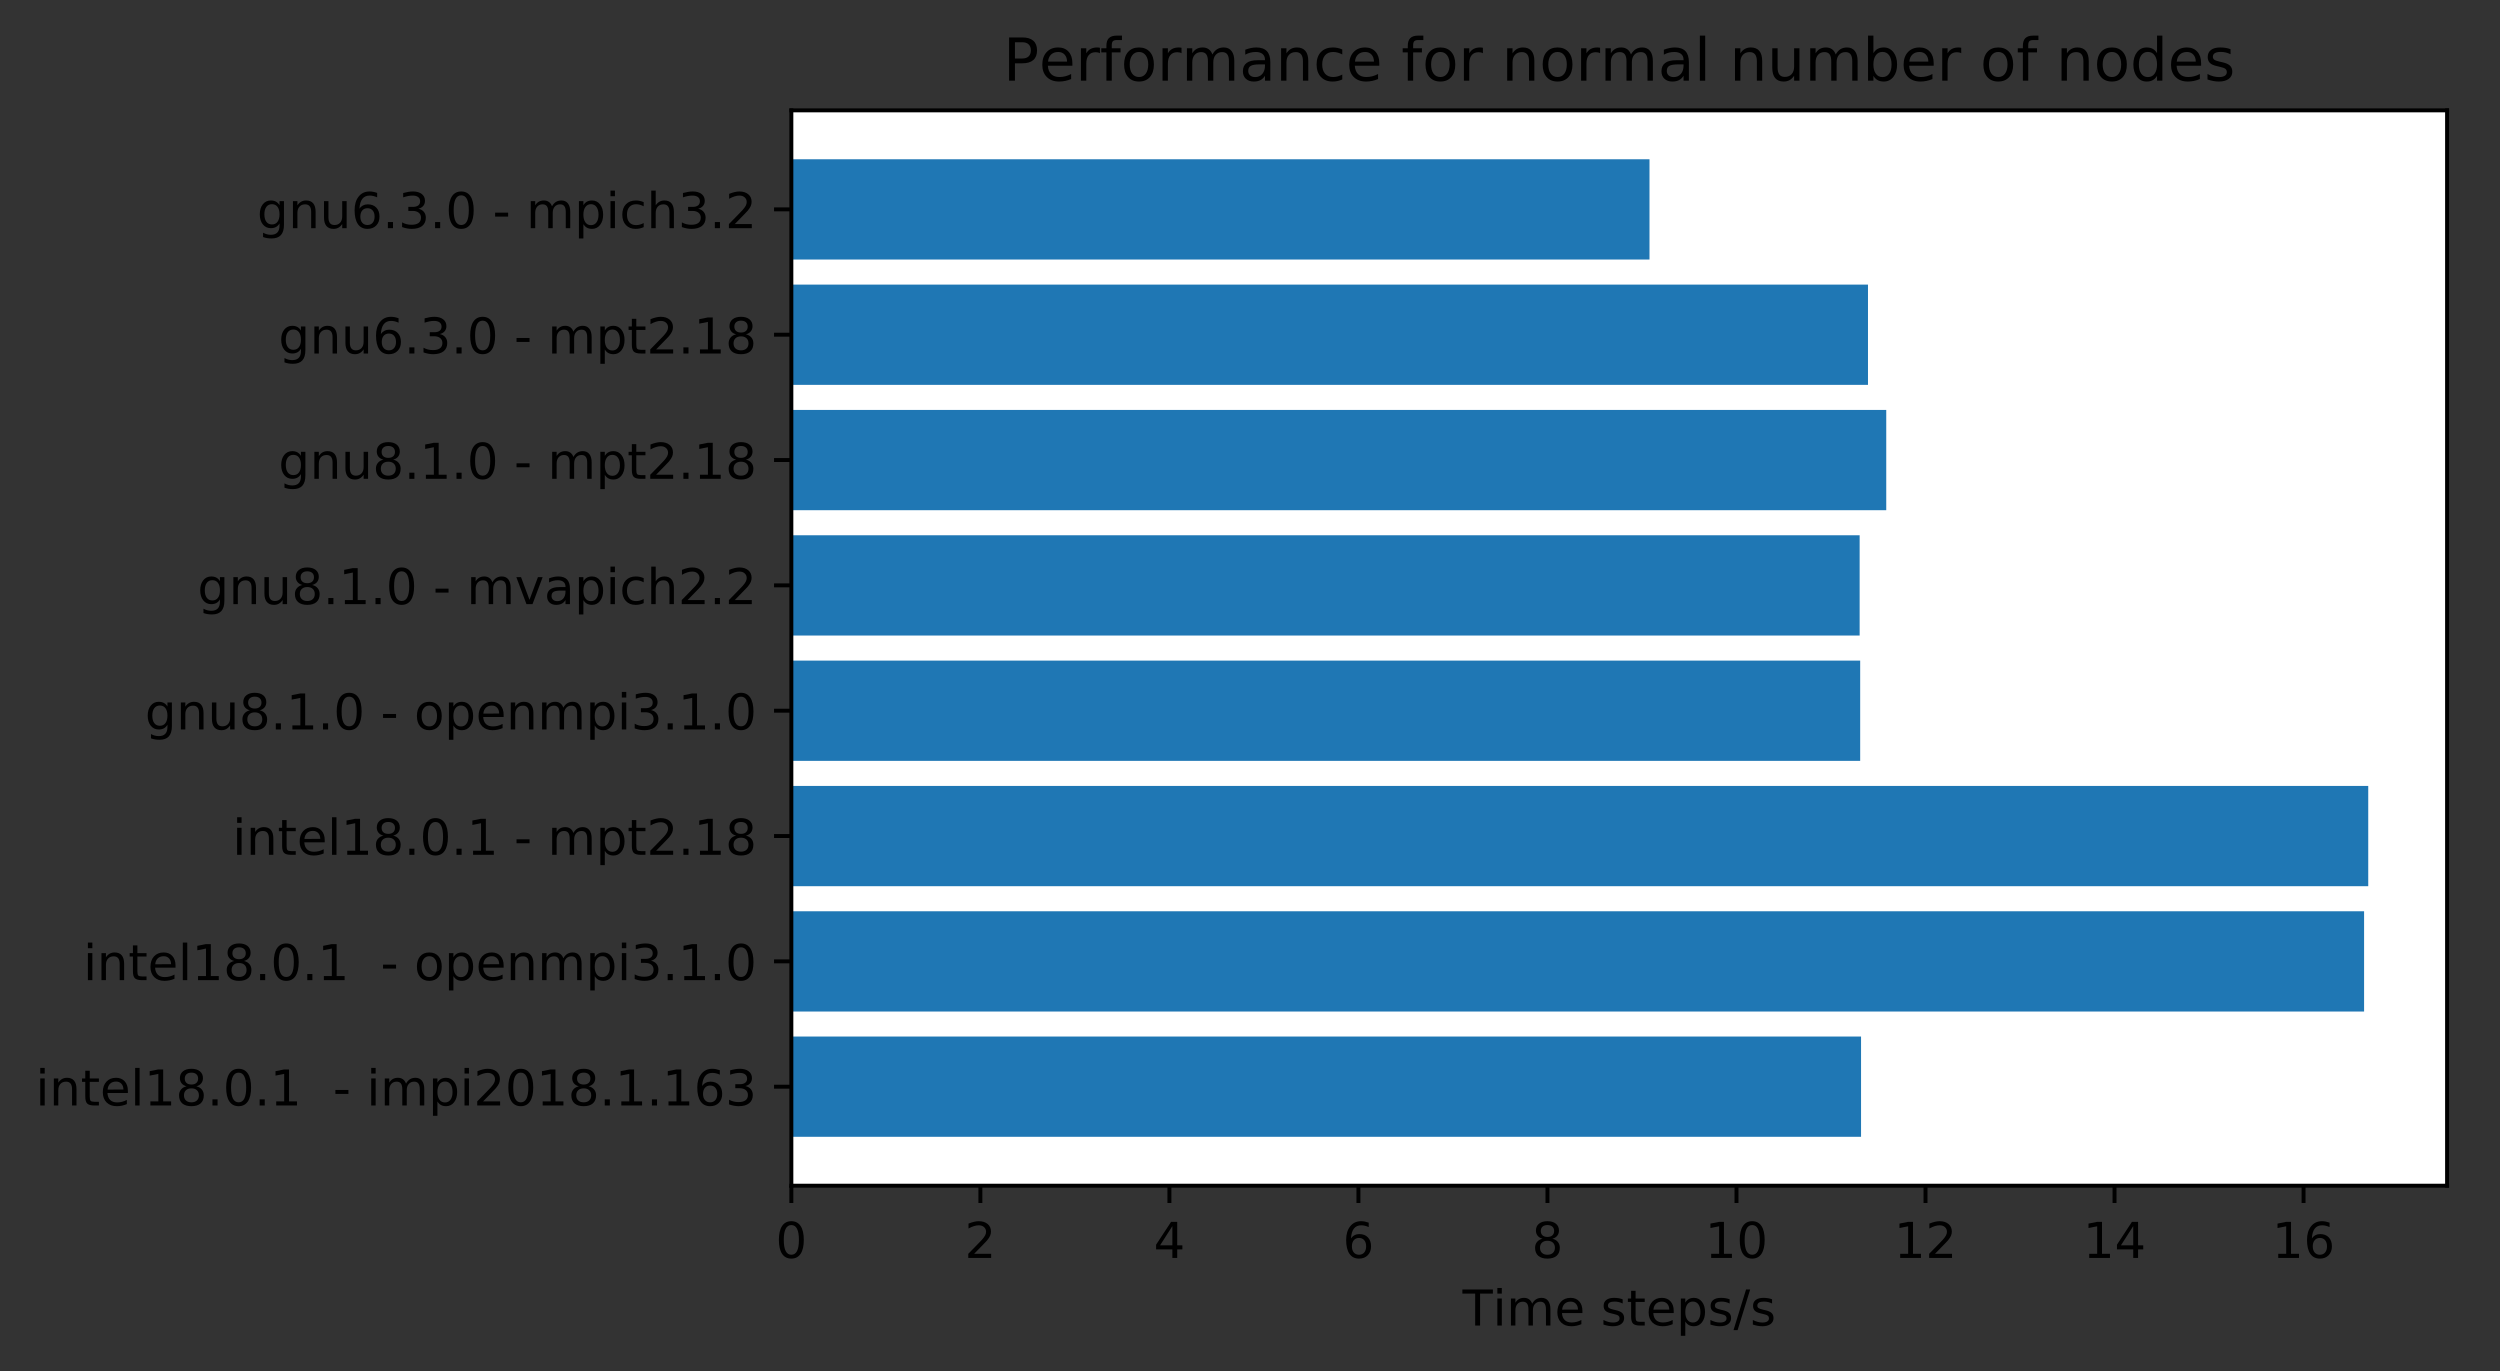 <?xml version="1.0" encoding="utf-8" standalone="no"?>
<!DOCTYPE svg PUBLIC "-//W3C//DTD SVG 1.1//EN"
  "http://www.w3.org/Graphics/SVG/1.1/DTD/svg11.dtd">
<!-- Created with matplotlib (http://matplotlib.org/) -->
<svg height="277.314pt" version="1.1" viewBox="0 0 505.517 277.314" width="505.517pt" xmlns="http://www.w3.org/2000/svg" xmlns:xlink="http://www.w3.org/1999/xlink">
 <rect x="0" y="0" width="505.517" height="277.314" fill="#333333" stroke="none"/>
 <defs>
  <style type="text/css">
*{stroke-linecap:butt;stroke-linejoin:round;}
  </style>
 </defs>
 <g id="figure_1">
  <g id="patch_1">
   <path d="M 0 277.314 
L 505.517 277.314 
L 505.517 0 
L 0 0 
z
" style="fill:none;"/>
  </g>
  <g id="axes_1">
   <g id="patch_2">
    <path d="M 160.017 239.758 
L 494.817 239.758 
L 494.817 22.318 
L 160.017 22.318 
z
" style="fill:#ffffff;"/>
   </g>
   <g id="patch_3">
    <path clip-path="url(#p630c0612f1)" d="M 160.017 32.202 
L 333.539 32.202 
L 333.539 52.476 
L 160.017 52.476 
z
" style="fill:#1f77b4;"/>
   </g>
   <g id="patch_4">
    <path clip-path="url(#p630c0612f1)" d="M 160.017 57.544 
L 377.72 57.544 
L 377.72 77.819 
L 160.017 77.819 
z
" style="fill:#1f77b4;"/>
   </g>
   <g id="patch_5">
    <path clip-path="url(#p630c0612f1)" d="M 160.017 82.887 
L 381.412 82.887 
L 381.412 103.161 
L 160.017 103.161 
z
" style="fill:#1f77b4;"/>
   </g>
   <g id="patch_6">
    <path clip-path="url(#p630c0612f1)" d="M 160.017 108.23 
L 376.033 108.23 
L 376.033 128.504 
L 160.017 128.504 
z
" style="fill:#1f77b4;"/>
   </g>
   <g id="patch_7">
    <path clip-path="url(#p630c0612f1)" d="M 160.017 133.572 
L 376.141 133.572 
L 376.141 153.847 
L 160.017 153.847 
z
" style="fill:#1f77b4;"/>
   </g>
   <g id="patch_8">
    <path clip-path="url(#p630c0612f1)" d="M 160.017 158.915 
L 478.874 158.915 
L 478.874 179.189 
L 160.017 179.189 
z
" style="fill:#1f77b4;"/>
   </g>
   <g id="patch_9">
    <path clip-path="url(#p630c0612f1)" d="M 160.017 184.258 
L 478.035 184.258 
L 478.035 204.532 
L 160.017 204.532 
z
" style="fill:#1f77b4;"/>
   </g>
   <g id="patch_10">
    <path clip-path="url(#p630c0612f1)" d="M 160.017 209.6 
L 376.316 209.6 
L 376.316 229.874 
L 160.017 229.874 
z
" style="fill:#1f77b4;"/>
   </g>
   <g id="matplotlib.axis_1">
    <g id="xtick_1">
     <g id="line2d_1">
      <defs>
       <path d="M 0 0 
L 0 3.5 
" id="m207fa8c8e4" style="stroke:#000000;stroke-width:0.8;"/>
      </defs>
      <g>
       <use style="stroke:#000000;stroke-width:0.8;" x="160.017" xlink:href="#m207fa8c8e4" y="239.758"/>
      </g>
     </g>
     <g id="text_1">
      <!-- 0 -->
      <defs>
       <path d="M 31.781 66.406 
Q 24.172 66.406 20.328 58.906 
Q 16.5 51.422 16.5 36.375 
Q 16.5 21.391 20.328 13.891 
Q 24.172 6.391 31.781 6.391 
Q 39.453 6.391 43.281 13.891 
Q 47.125 21.391 47.125 36.375 
Q 47.125 51.422 43.281 58.906 
Q 39.453 66.406 31.781 66.406 
z
M 31.781 74.219 
Q 44.047 74.219 50.516 64.516 
Q 56.984 54.828 56.984 36.375 
Q 56.984 17.969 50.516 8.266 
Q 44.047 -1.422 31.781 -1.422 
Q 19.531 -1.422 13.062 8.266 
Q 6.594 17.969 6.594 36.375 
Q 6.594 54.828 13.062 64.516 
Q 19.531 74.219 31.781 74.219 
z
" id="DejaVuSans-30"/>
      </defs>
      <g transform="translate(156.836 254.357)scale(0.1 -0.1)">
       <use xlink:href="#DejaVuSans-30"/>
      </g>
     </g>
    </g>
    <g id="xtick_2">
     <g id="line2d_2">
      <g>
       <use style="stroke:#000000;stroke-width:0.8;" x="198.24" xlink:href="#m207fa8c8e4" y="239.758"/>
      </g>
     </g>
     <g id="text_2">
      <!-- 2 -->
      <defs>
       <path d="M 19.188 8.297 
L 53.609 8.297 
L 53.609 0 
L 7.328 0 
L 7.328 8.297 
Q 12.938 14.109 22.625 23.891 
Q 32.328 33.688 34.812 36.531 
Q 39.547 41.844 41.422 45.531 
Q 43.312 49.219 43.312 52.781 
Q 43.312 58.594 39.234 62.25 
Q 35.156 65.922 28.609 65.922 
Q 23.969 65.922 18.812 64.312 
Q 13.672 62.703 7.812 59.422 
L 7.812 69.391 
Q 13.766 71.781 18.938 73 
Q 24.125 74.219 28.422 74.219 
Q 39.75 74.219 46.484 68.547 
Q 53.219 62.891 53.219 53.422 
Q 53.219 48.922 51.531 44.891 
Q 49.859 40.875 45.406 35.406 
Q 44.188 33.984 37.641 27.219 
Q 31.109 20.453 19.188 8.297 
z
" id="DejaVuSans-32"/>
      </defs>
      <g transform="translate(195.058 254.357)scale(0.1 -0.1)">
       <use xlink:href="#DejaVuSans-32"/>
      </g>
     </g>
    </g>
    <g id="xtick_3">
     <g id="line2d_3">
      <g>
       <use style="stroke:#000000;stroke-width:0.8;" x="236.462" xlink:href="#m207fa8c8e4" y="239.758"/>
      </g>
     </g>
     <g id="text_3">
      <!-- 4 -->
      <defs>
       <path d="M 37.797 64.312 
L 12.891 25.391 
L 37.797 25.391 
z
M 35.203 72.906 
L 47.609 72.906 
L 47.609 25.391 
L 58.016 25.391 
L 58.016 17.188 
L 47.609 17.188 
L 47.609 0 
L 37.797 0 
L 37.797 17.188 
L 4.891 17.188 
L 4.891 26.703 
z
" id="DejaVuSans-34"/>
      </defs>
      <g transform="translate(233.281 254.357)scale(0.1 -0.1)">
       <use xlink:href="#DejaVuSans-34"/>
      </g>
     </g>
    </g>
    <g id="xtick_4">
     <g id="line2d_4">
      <g>
       <use style="stroke:#000000;stroke-width:0.8;" x="274.684" xlink:href="#m207fa8c8e4" y="239.758"/>
      </g>
     </g>
     <g id="text_4">
      <!-- 6 -->
      <defs>
       <path d="M 33.016 40.375 
Q 26.375 40.375 22.484 35.828 
Q 18.609 31.297 18.609 23.391 
Q 18.609 15.531 22.484 10.953 
Q 26.375 6.391 33.016 6.391 
Q 39.656 6.391 43.531 10.953 
Q 47.406 15.531 47.406 23.391 
Q 47.406 31.297 43.531 35.828 
Q 39.656 40.375 33.016 40.375 
z
M 52.594 71.297 
L 52.594 62.312 
Q 48.875 64.062 45.094 64.984 
Q 41.312 65.922 37.594 65.922 
Q 27.828 65.922 22.672 59.328 
Q 17.531 52.734 16.797 39.406 
Q 19.672 43.656 24.016 45.922 
Q 28.375 48.188 33.594 48.188 
Q 44.578 48.188 50.953 41.516 
Q 57.328 34.859 57.328 23.391 
Q 57.328 12.156 50.688 5.359 
Q 44.047 -1.422 33.016 -1.422 
Q 20.359 -1.422 13.672 8.266 
Q 6.984 17.969 6.984 36.375 
Q 6.984 53.656 15.188 63.938 
Q 23.391 74.219 37.203 74.219 
Q 40.922 74.219 44.703 73.484 
Q 48.484 72.75 52.594 71.297 
z
" id="DejaVuSans-36"/>
      </defs>
      <g transform="translate(271.503 254.357)scale(0.1 -0.1)">
       <use xlink:href="#DejaVuSans-36"/>
      </g>
     </g>
    </g>
    <g id="xtick_5">
     <g id="line2d_5">
      <g>
       <use style="stroke:#000000;stroke-width:0.8;" x="312.906" xlink:href="#m207fa8c8e4" y="239.758"/>
      </g>
     </g>
     <g id="text_5">
      <!-- 8 -->
      <defs>
       <path d="M 31.781 34.625 
Q 24.75 34.625 20.719 30.859 
Q 16.703 27.094 16.703 20.516 
Q 16.703 13.922 20.719 10.156 
Q 24.75 6.391 31.781 6.391 
Q 38.812 6.391 42.859 10.172 
Q 46.922 13.969 46.922 20.516 
Q 46.922 27.094 42.891 30.859 
Q 38.875 34.625 31.781 34.625 
z
M 21.922 38.812 
Q 15.578 40.375 12.031 44.719 
Q 8.5 49.078 8.5 55.328 
Q 8.5 64.062 14.719 69.141 
Q 20.953 74.219 31.781 74.219 
Q 42.672 74.219 48.875 69.141 
Q 55.078 64.062 55.078 55.328 
Q 55.078 49.078 51.531 44.719 
Q 48 40.375 41.703 38.812 
Q 48.828 37.156 52.797 32.312 
Q 56.781 27.484 56.781 20.516 
Q 56.781 9.906 50.312 4.234 
Q 43.844 -1.422 31.781 -1.422 
Q 19.734 -1.422 13.25 4.234 
Q 6.781 9.906 6.781 20.516 
Q 6.781 27.484 10.781 32.312 
Q 14.797 37.156 21.922 38.812 
z
M 18.312 54.391 
Q 18.312 48.734 21.844 45.562 
Q 25.391 42.391 31.781 42.391 
Q 38.141 42.391 41.719 45.562 
Q 45.312 48.734 45.312 54.391 
Q 45.312 60.062 41.719 63.234 
Q 38.141 66.406 31.781 66.406 
Q 25.391 66.406 21.844 63.234 
Q 18.312 60.062 18.312 54.391 
z
" id="DejaVuSans-38"/>
      </defs>
      <g transform="translate(309.725 254.357)scale(0.1 -0.1)">
       <use xlink:href="#DejaVuSans-38"/>
      </g>
     </g>
    </g>
    <g id="xtick_6">
     <g id="line2d_6">
      <g>
       <use style="stroke:#000000;stroke-width:0.8;" x="351.129" xlink:href="#m207fa8c8e4" y="239.758"/>
      </g>
     </g>
     <g id="text_6">
      <!-- 10 -->
      <defs>
       <path d="M 12.406 8.297 
L 28.516 8.297 
L 28.516 63.922 
L 10.984 60.406 
L 10.984 69.391 
L 28.422 72.906 
L 38.281 72.906 
L 38.281 8.297 
L 54.391 8.297 
L 54.391 0 
L 12.406 0 
z
" id="DejaVuSans-31"/>
      </defs>
      <g transform="translate(344.766 254.357)scale(0.1 -0.1)">
       <use xlink:href="#DejaVuSans-31"/>
       <use x="63.623" xlink:href="#DejaVuSans-30"/>
      </g>
     </g>
    </g>
    <g id="xtick_7">
     <g id="line2d_7">
      <g>
       <use style="stroke:#000000;stroke-width:0.8;" x="389.351" xlink:href="#m207fa8c8e4" y="239.758"/>
      </g>
     </g>
     <g id="text_7">
      <!-- 12 -->
      <g transform="translate(382.989 254.357)scale(0.1 -0.1)">
       <use xlink:href="#DejaVuSans-31"/>
       <use x="63.623" xlink:href="#DejaVuSans-32"/>
      </g>
     </g>
    </g>
    <g id="xtick_8">
     <g id="line2d_8">
      <g>
       <use style="stroke:#000000;stroke-width:0.8;" x="427.573" xlink:href="#m207fa8c8e4" y="239.758"/>
      </g>
     </g>
     <g id="text_8">
      <!-- 14 -->
      <g transform="translate(421.211 254.357)scale(0.1 -0.1)">
       <use xlink:href="#DejaVuSans-31"/>
       <use x="63.623" xlink:href="#DejaVuSans-34"/>
      </g>
     </g>
    </g>
    <g id="xtick_9">
     <g id="line2d_9">
      <g>
       <use style="stroke:#000000;stroke-width:0.8;" x="465.796" xlink:href="#m207fa8c8e4" y="239.758"/>
      </g>
     </g>
     <g id="text_9">
      <!-- 16 -->
      <g transform="translate(459.433 254.357)scale(0.1 -0.1)">
       <use xlink:href="#DejaVuSans-31"/>
       <use x="63.623" xlink:href="#DejaVuSans-36"/>
      </g>
     </g>
    </g>
    <g id="text_10">
     <!-- Time steps/s -->
     <defs>
      <path d="M -0.297 72.906 
L 61.375 72.906 
L 61.375 64.594 
L 35.5 64.594 
L 35.5 0 
L 25.594 0 
L 25.594 64.594 
L -0.297 64.594 
z
" id="DejaVuSans-54"/>
      <path d="M 9.422 54.688 
L 18.406 54.688 
L 18.406 0 
L 9.422 0 
z
M 9.422 75.984 
L 18.406 75.984 
L 18.406 64.594 
L 9.422 64.594 
z
" id="DejaVuSans-69"/>
      <path d="M 52 44.188 
Q 55.375 50.25 60.062 53.125 
Q 64.75 56 71.094 56 
Q 79.641 56 84.281 50.016 
Q 88.922 44.047 88.922 33.016 
L 88.922 0 
L 79.891 0 
L 79.891 32.719 
Q 79.891 40.578 77.094 44.375 
Q 74.312 48.188 68.609 48.188 
Q 61.625 48.188 57.562 43.547 
Q 53.516 38.922 53.516 30.906 
L 53.516 0 
L 44.484 0 
L 44.484 32.719 
Q 44.484 40.625 41.703 44.406 
Q 38.922 48.188 33.109 48.188 
Q 26.219 48.188 22.156 43.531 
Q 18.109 38.875 18.109 30.906 
L 18.109 0 
L 9.078 0 
L 9.078 54.688 
L 18.109 54.688 
L 18.109 46.188 
Q 21.188 51.219 25.484 53.609 
Q 29.781 56 35.688 56 
Q 41.656 56 45.828 52.969 
Q 50 49.953 52 44.188 
z
" id="DejaVuSans-6d"/>
      <path d="M 56.203 29.594 
L 56.203 25.203 
L 14.891 25.203 
Q 15.484 15.922 20.484 11.062 
Q 25.484 6.203 34.422 6.203 
Q 39.594 6.203 44.453 7.469 
Q 49.312 8.734 54.109 11.281 
L 54.109 2.781 
Q 49.266 0.734 44.188 -0.344 
Q 39.109 -1.422 33.891 -1.422 
Q 20.797 -1.422 13.156 6.188 
Q 5.516 13.812 5.516 26.812 
Q 5.516 40.234 12.766 48.109 
Q 20.016 56 32.328 56 
Q 43.359 56 49.781 48.891 
Q 56.203 41.797 56.203 29.594 
z
M 47.219 32.234 
Q 47.125 39.594 43.094 43.984 
Q 39.062 48.391 32.422 48.391 
Q 24.906 48.391 20.391 44.141 
Q 15.875 39.891 15.188 32.172 
z
" id="DejaVuSans-65"/>
      <path id="DejaVuSans-20"/>
      <path d="M 44.281 53.078 
L 44.281 44.578 
Q 40.484 46.531 36.375 47.5 
Q 32.281 48.484 27.875 48.484 
Q 21.188 48.484 17.844 46.438 
Q 14.5 44.391 14.5 40.281 
Q 14.5 37.156 16.891 35.375 
Q 19.281 33.594 26.516 31.984 
L 29.594 31.297 
Q 39.156 29.25 43.188 25.516 
Q 47.219 21.781 47.219 15.094 
Q 47.219 7.469 41.188 3.016 
Q 35.156 -1.422 24.609 -1.422 
Q 20.219 -1.422 15.453 -0.562 
Q 10.688 0.297 5.422 2 
L 5.422 11.281 
Q 10.406 8.688 15.234 7.391 
Q 20.062 6.109 24.812 6.109 
Q 31.156 6.109 34.562 8.281 
Q 37.984 10.453 37.984 14.406 
Q 37.984 18.062 35.516 20.016 
Q 33.062 21.969 24.703 23.781 
L 21.578 24.516 
Q 13.234 26.266 9.516 29.906 
Q 5.812 33.547 5.812 39.891 
Q 5.812 47.609 11.281 51.797 
Q 16.75 56 26.812 56 
Q 31.781 56 36.172 55.266 
Q 40.578 54.547 44.281 53.078 
z
" id="DejaVuSans-73"/>
      <path d="M 18.312 70.219 
L 18.312 54.688 
L 36.812 54.688 
L 36.812 47.703 
L 18.312 47.703 
L 18.312 18.016 
Q 18.312 11.328 20.141 9.422 
Q 21.969 7.516 27.594 7.516 
L 36.812 7.516 
L 36.812 0 
L 27.594 0 
Q 17.188 0 13.234 3.875 
Q 9.281 7.766 9.281 18.016 
L 9.281 47.703 
L 2.688 47.703 
L 2.688 54.688 
L 9.281 54.688 
L 9.281 70.219 
z
" id="DejaVuSans-74"/>
      <path d="M 18.109 8.203 
L 18.109 -20.797 
L 9.078 -20.797 
L 9.078 54.688 
L 18.109 54.688 
L 18.109 46.391 
Q 20.953 51.266 25.266 53.625 
Q 29.594 56 35.594 56 
Q 45.562 56 51.781 48.094 
Q 58.016 40.188 58.016 27.297 
Q 58.016 14.406 51.781 6.484 
Q 45.562 -1.422 35.594 -1.422 
Q 29.594 -1.422 25.266 0.953 
Q 20.953 3.328 18.109 8.203 
z
M 48.688 27.297 
Q 48.688 37.203 44.609 42.844 
Q 40.531 48.484 33.406 48.484 
Q 26.266 48.484 22.188 42.844 
Q 18.109 37.203 18.109 27.297 
Q 18.109 17.391 22.188 11.75 
Q 26.266 6.109 33.406 6.109 
Q 40.531 6.109 44.609 11.75 
Q 48.688 17.391 48.688 27.297 
z
" id="DejaVuSans-70"/>
      <path d="M 25.391 72.906 
L 33.688 72.906 
L 8.297 -9.281 
L 0 -9.281 
z
" id="DejaVuSans-2f"/>
     </defs>
     <g transform="translate(295.731 268.035)scale(0.1 -0.1)">
      <use xlink:href="#DejaVuSans-54"/>
      <use x="61.037" xlink:href="#DejaVuSans-69"/>
      <use x="88.82" xlink:href="#DejaVuSans-6d"/>
      <use x="186.232" xlink:href="#DejaVuSans-65"/>
      <use x="247.756" xlink:href="#DejaVuSans-20"/>
      <use x="279.543" xlink:href="#DejaVuSans-73"/>
      <use x="331.643" xlink:href="#DejaVuSans-74"/>
      <use x="370.852" xlink:href="#DejaVuSans-65"/>
      <use x="432.375" xlink:href="#DejaVuSans-70"/>
      <use x="495.852" xlink:href="#DejaVuSans-73"/>
      <use x="547.951" xlink:href="#DejaVuSans-2f"/>
      <use x="581.643" xlink:href="#DejaVuSans-73"/>
     </g>
    </g>
   </g>
   <g id="matplotlib.axis_2">
    <g id="ytick_1">
     <g id="line2d_10">
      <defs>
       <path d="M 0 0 
L -3.5 0 
" id="md1e062d35d" style="stroke:#000000;stroke-width:0.8;"/>
      </defs>
      <g>
       <use style="stroke:#000000;stroke-width:0.8;" x="160.017" xlink:href="#md1e062d35d" y="42.339"/>
      </g>
     </g>
     <g id="text_11">
      <!-- gnu6.3.0 - mpich3.2 -->
      <defs>
       <path d="M 45.406 27.984 
Q 45.406 37.75 41.375 43.109 
Q 37.359 48.484 30.078 48.484 
Q 22.859 48.484 18.828 43.109 
Q 14.797 37.75 14.797 27.984 
Q 14.797 18.266 18.828 12.891 
Q 22.859 7.516 30.078 7.516 
Q 37.359 7.516 41.375 12.891 
Q 45.406 18.266 45.406 27.984 
z
M 54.391 6.781 
Q 54.391 -7.172 48.188 -13.984 
Q 42 -20.797 29.203 -20.797 
Q 24.469 -20.797 20.266 -20.094 
Q 16.062 -19.391 12.109 -17.922 
L 12.109 -9.188 
Q 16.062 -11.328 19.922 -12.344 
Q 23.781 -13.375 27.781 -13.375 
Q 36.625 -13.375 41.016 -8.766 
Q 45.406 -4.156 45.406 5.172 
L 45.406 9.625 
Q 42.625 4.781 38.281 2.391 
Q 33.938 0 27.875 0 
Q 17.828 0 11.672 7.656 
Q 5.516 15.328 5.516 27.984 
Q 5.516 40.672 11.672 48.328 
Q 17.828 56 27.875 56 
Q 33.938 56 38.281 53.609 
Q 42.625 51.219 45.406 46.391 
L 45.406 54.688 
L 54.391 54.688 
z
" id="DejaVuSans-67"/>
       <path d="M 54.891 33.016 
L 54.891 0 
L 45.906 0 
L 45.906 32.719 
Q 45.906 40.484 42.875 44.328 
Q 39.844 48.188 33.797 48.188 
Q 26.516 48.188 22.312 43.547 
Q 18.109 38.922 18.109 30.906 
L 18.109 0 
L 9.078 0 
L 9.078 54.688 
L 18.109 54.688 
L 18.109 46.188 
Q 21.344 51.125 25.703 53.562 
Q 30.078 56 35.797 56 
Q 45.219 56 50.047 50.172 
Q 54.891 44.344 54.891 33.016 
z
" id="DejaVuSans-6e"/>
       <path d="M 8.5 21.578 
L 8.5 54.688 
L 17.484 54.688 
L 17.484 21.922 
Q 17.484 14.156 20.5 10.266 
Q 23.531 6.391 29.594 6.391 
Q 36.859 6.391 41.078 11.031 
Q 45.312 15.672 45.312 23.688 
L 45.312 54.688 
L 54.297 54.688 
L 54.297 0 
L 45.312 0 
L 45.312 8.406 
Q 42.047 3.422 37.719 1 
Q 33.406 -1.422 27.688 -1.422 
Q 18.266 -1.422 13.375 4.438 
Q 8.5 10.297 8.5 21.578 
z
M 31.109 56 
z
" id="DejaVuSans-75"/>
       <path d="M 10.688 12.406 
L 21 12.406 
L 21 0 
L 10.688 0 
z
" id="DejaVuSans-2e"/>
       <path d="M 40.578 39.312 
Q 47.656 37.797 51.625 33 
Q 55.609 28.219 55.609 21.188 
Q 55.609 10.406 48.188 4.484 
Q 40.766 -1.422 27.094 -1.422 
Q 22.516 -1.422 17.656 -0.516 
Q 12.797 0.391 7.625 2.203 
L 7.625 11.719 
Q 11.719 9.328 16.594 8.109 
Q 21.484 6.891 26.812 6.891 
Q 36.078 6.891 40.938 10.547 
Q 45.797 14.203 45.797 21.188 
Q 45.797 27.641 41.281 31.266 
Q 36.766 34.906 28.719 34.906 
L 20.219 34.906 
L 20.219 43.016 
L 29.109 43.016 
Q 36.375 43.016 40.234 45.922 
Q 44.094 48.828 44.094 54.297 
Q 44.094 59.906 40.109 62.906 
Q 36.141 65.922 28.719 65.922 
Q 24.656 65.922 20.016 65.031 
Q 15.375 64.156 9.812 62.312 
L 9.812 71.094 
Q 15.438 72.656 20.344 73.438 
Q 25.25 74.219 29.594 74.219 
Q 40.828 74.219 47.359 69.109 
Q 53.906 64.016 53.906 55.328 
Q 53.906 49.266 50.438 45.094 
Q 46.969 40.922 40.578 39.312 
z
" id="DejaVuSans-33"/>
       <path d="M 4.891 31.391 
L 31.203 31.391 
L 31.203 23.391 
L 4.891 23.391 
z
" id="DejaVuSans-2d"/>
       <path d="M 48.781 52.594 
L 48.781 44.188 
Q 44.969 46.297 41.141 47.344 
Q 37.312 48.391 33.406 48.391 
Q 24.656 48.391 19.812 42.844 
Q 14.984 37.312 14.984 27.297 
Q 14.984 17.281 19.812 11.734 
Q 24.656 6.203 33.406 6.203 
Q 37.312 6.203 41.141 7.25 
Q 44.969 8.297 48.781 10.406 
L 48.781 2.094 
Q 45.016 0.344 40.984 -0.531 
Q 36.969 -1.422 32.422 -1.422 
Q 20.062 -1.422 12.781 6.344 
Q 5.516 14.109 5.516 27.297 
Q 5.516 40.672 12.859 48.328 
Q 20.219 56 33.016 56 
Q 37.156 56 41.109 55.141 
Q 45.062 54.297 48.781 52.594 
z
" id="DejaVuSans-63"/>
       <path d="M 54.891 33.016 
L 54.891 0 
L 45.906 0 
L 45.906 32.719 
Q 45.906 40.484 42.875 44.328 
Q 39.844 48.188 33.797 48.188 
Q 26.516 48.188 22.312 43.547 
Q 18.109 38.922 18.109 30.906 
L 18.109 0 
L 9.078 0 
L 9.078 75.984 
L 18.109 75.984 
L 18.109 46.188 
Q 21.344 51.125 25.703 53.562 
Q 30.078 56 35.797 56 
Q 45.219 56 50.047 50.172 
Q 54.891 44.344 54.891 33.016 
z
" id="DejaVuSans-68"/>
      </defs>
      <g transform="translate(51.98 46.138)scale(0.1 -0.1)">
       <use xlink:href="#DejaVuSans-67"/>
       <use x="63.477" xlink:href="#DejaVuSans-6e"/>
       <use x="126.855" xlink:href="#DejaVuSans-75"/>
       <use x="190.234" xlink:href="#DejaVuSans-36"/>
       <use x="253.857" xlink:href="#DejaVuSans-2e"/>
       <use x="285.645" xlink:href="#DejaVuSans-33"/>
       <use x="349.268" xlink:href="#DejaVuSans-2e"/>
       <use x="381.055" xlink:href="#DejaVuSans-30"/>
       <use x="444.678" xlink:href="#DejaVuSans-20"/>
       <use x="476.465" xlink:href="#DejaVuSans-2d"/>
       <use x="512.549" xlink:href="#DejaVuSans-20"/>
       <use x="544.336" xlink:href="#DejaVuSans-6d"/>
       <use x="641.748" xlink:href="#DejaVuSans-70"/>
       <use x="705.225" xlink:href="#DejaVuSans-69"/>
       <use x="733.008" xlink:href="#DejaVuSans-63"/>
       <use x="787.988" xlink:href="#DejaVuSans-68"/>
       <use x="851.367" xlink:href="#DejaVuSans-33"/>
       <use x="914.99" xlink:href="#DejaVuSans-2e"/>
       <use x="946.777" xlink:href="#DejaVuSans-32"/>
      </g>
     </g>
    </g>
    <g id="ytick_2">
     <g id="line2d_11">
      <g>
       <use style="stroke:#000000;stroke-width:0.8;" x="160.017" xlink:href="#md1e062d35d" y="67.681"/>
      </g>
     </g>
     <g id="text_12">
      <!-- gnu6.3.0 - mpt2.18 -->
      <g transform="translate(56.311 71.481)scale(0.1 -0.1)">
       <use xlink:href="#DejaVuSans-67"/>
       <use x="63.477" xlink:href="#DejaVuSans-6e"/>
       <use x="126.855" xlink:href="#DejaVuSans-75"/>
       <use x="190.234" xlink:href="#DejaVuSans-36"/>
       <use x="253.857" xlink:href="#DejaVuSans-2e"/>
       <use x="285.645" xlink:href="#DejaVuSans-33"/>
       <use x="349.268" xlink:href="#DejaVuSans-2e"/>
       <use x="381.055" xlink:href="#DejaVuSans-30"/>
       <use x="444.678" xlink:href="#DejaVuSans-20"/>
       <use x="476.465" xlink:href="#DejaVuSans-2d"/>
       <use x="512.549" xlink:href="#DejaVuSans-20"/>
       <use x="544.336" xlink:href="#DejaVuSans-6d"/>
       <use x="641.748" xlink:href="#DejaVuSans-70"/>
       <use x="705.225" xlink:href="#DejaVuSans-74"/>
       <use x="744.434" xlink:href="#DejaVuSans-32"/>
       <use x="808.057" xlink:href="#DejaVuSans-2e"/>
       <use x="839.844" xlink:href="#DejaVuSans-31"/>
       <use x="903.467" xlink:href="#DejaVuSans-38"/>
      </g>
     </g>
    </g>
    <g id="ytick_3">
     <g id="line2d_12">
      <g>
       <use style="stroke:#000000;stroke-width:0.8;" x="160.017" xlink:href="#md1e062d35d" y="93.024"/>
      </g>
     </g>
     <g id="text_13">
      <!-- gnu8.1.0 - mpt2.18 -->
      <g transform="translate(56.311 96.823)scale(0.1 -0.1)">
       <use xlink:href="#DejaVuSans-67"/>
       <use x="63.477" xlink:href="#DejaVuSans-6e"/>
       <use x="126.855" xlink:href="#DejaVuSans-75"/>
       <use x="190.234" xlink:href="#DejaVuSans-38"/>
       <use x="253.857" xlink:href="#DejaVuSans-2e"/>
       <use x="285.645" xlink:href="#DejaVuSans-31"/>
       <use x="349.268" xlink:href="#DejaVuSans-2e"/>
       <use x="381.055" xlink:href="#DejaVuSans-30"/>
       <use x="444.678" xlink:href="#DejaVuSans-20"/>
       <use x="476.465" xlink:href="#DejaVuSans-2d"/>
       <use x="512.549" xlink:href="#DejaVuSans-20"/>
       <use x="544.336" xlink:href="#DejaVuSans-6d"/>
       <use x="641.748" xlink:href="#DejaVuSans-70"/>
       <use x="705.225" xlink:href="#DejaVuSans-74"/>
       <use x="744.434" xlink:href="#DejaVuSans-32"/>
       <use x="808.057" xlink:href="#DejaVuSans-2e"/>
       <use x="839.844" xlink:href="#DejaVuSans-31"/>
       <use x="903.467" xlink:href="#DejaVuSans-38"/>
      </g>
     </g>
    </g>
    <g id="ytick_4">
     <g id="line2d_13">
      <g>
       <use style="stroke:#000000;stroke-width:0.8;" x="160.017" xlink:href="#md1e062d35d" y="118.367"/>
      </g>
     </g>
     <g id="text_14">
      <!-- gnu8.1.0 - mvapich2.2 -->
      <defs>
       <path d="M 2.984 54.688 
L 12.5 54.688 
L 29.594 8.797 
L 46.688 54.688 
L 56.203 54.688 
L 35.688 0 
L 23.484 0 
z
" id="DejaVuSans-76"/>
       <path d="M 34.281 27.484 
Q 23.391 27.484 19.188 25 
Q 14.984 22.516 14.984 16.5 
Q 14.984 11.719 18.141 8.906 
Q 21.297 6.109 26.703 6.109 
Q 34.188 6.109 38.703 11.406 
Q 43.219 16.703 43.219 25.484 
L 43.219 27.484 
z
M 52.203 31.203 
L 52.203 0 
L 43.219 0 
L 43.219 8.297 
Q 40.141 3.328 35.547 0.953 
Q 30.953 -1.422 24.312 -1.422 
Q 15.922 -1.422 10.953 3.297 
Q 6 8.016 6 15.922 
Q 6 25.141 12.172 29.828 
Q 18.359 34.516 30.609 34.516 
L 43.219 34.516 
L 43.219 35.406 
Q 43.219 41.609 39.141 45 
Q 35.062 48.391 27.688 48.391 
Q 23 48.391 18.547 47.266 
Q 14.109 46.141 10.016 43.891 
L 10.016 52.203 
Q 14.938 54.109 19.578 55.047 
Q 24.219 56 28.609 56 
Q 40.484 56 46.344 49.844 
Q 52.203 43.703 52.203 31.203 
z
" id="DejaVuSans-61"/>
      </defs>
      <g transform="translate(39.933 122.166)scale(0.1 -0.1)">
       <use xlink:href="#DejaVuSans-67"/>
       <use x="63.477" xlink:href="#DejaVuSans-6e"/>
       <use x="126.855" xlink:href="#DejaVuSans-75"/>
       <use x="190.234" xlink:href="#DejaVuSans-38"/>
       <use x="253.857" xlink:href="#DejaVuSans-2e"/>
       <use x="285.645" xlink:href="#DejaVuSans-31"/>
       <use x="349.268" xlink:href="#DejaVuSans-2e"/>
       <use x="381.055" xlink:href="#DejaVuSans-30"/>
       <use x="444.678" xlink:href="#DejaVuSans-20"/>
       <use x="476.465" xlink:href="#DejaVuSans-2d"/>
       <use x="512.549" xlink:href="#DejaVuSans-20"/>
       <use x="544.336" xlink:href="#DejaVuSans-6d"/>
       <use x="641.748" xlink:href="#DejaVuSans-76"/>
       <use x="700.928" xlink:href="#DejaVuSans-61"/>
       <use x="762.207" xlink:href="#DejaVuSans-70"/>
       <use x="825.684" xlink:href="#DejaVuSans-69"/>
       <use x="853.467" xlink:href="#DejaVuSans-63"/>
       <use x="908.447" xlink:href="#DejaVuSans-68"/>
       <use x="971.826" xlink:href="#DejaVuSans-32"/>
       <use x="1035.449" xlink:href="#DejaVuSans-2e"/>
       <use x="1067.236" xlink:href="#DejaVuSans-32"/>
      </g>
     </g>
    </g>
    <g id="ytick_5">
     <g id="line2d_14">
      <g>
       <use style="stroke:#000000;stroke-width:0.8;" x="160.017" xlink:href="#md1e062d35d" y="143.709"/>
      </g>
     </g>
     <g id="text_15">
      <!-- gnu8.1.0 - openmpi3.1.0 -->
      <defs>
       <path d="M 30.609 48.391 
Q 23.391 48.391 19.188 42.75 
Q 14.984 37.109 14.984 27.297 
Q 14.984 17.484 19.156 11.844 
Q 23.344 6.203 30.609 6.203 
Q 37.797 6.203 41.984 11.859 
Q 46.188 17.531 46.188 27.297 
Q 46.188 37.016 41.984 42.703 
Q 37.797 48.391 30.609 48.391 
z
M 30.609 56 
Q 42.328 56 49.016 48.375 
Q 55.719 40.766 55.719 27.297 
Q 55.719 13.875 49.016 6.219 
Q 42.328 -1.422 30.609 -1.422 
Q 18.844 -1.422 12.172 6.219 
Q 5.516 13.875 5.516 27.297 
Q 5.516 40.766 12.172 48.375 
Q 18.844 56 30.609 56 
z
" id="DejaVuSans-6f"/>
      </defs>
      <g transform="translate(29.317 147.509)scale(0.1 -0.1)">
       <use xlink:href="#DejaVuSans-67"/>
       <use x="63.477" xlink:href="#DejaVuSans-6e"/>
       <use x="126.855" xlink:href="#DejaVuSans-75"/>
       <use x="190.234" xlink:href="#DejaVuSans-38"/>
       <use x="253.857" xlink:href="#DejaVuSans-2e"/>
       <use x="285.645" xlink:href="#DejaVuSans-31"/>
       <use x="349.268" xlink:href="#DejaVuSans-2e"/>
       <use x="381.055" xlink:href="#DejaVuSans-30"/>
       <use x="444.678" xlink:href="#DejaVuSans-20"/>
       <use x="476.465" xlink:href="#DejaVuSans-2d"/>
       <use x="512.549" xlink:href="#DejaVuSans-20"/>
       <use x="544.336" xlink:href="#DejaVuSans-6f"/>
       <use x="605.518" xlink:href="#DejaVuSans-70"/>
       <use x="668.994" xlink:href="#DejaVuSans-65"/>
       <use x="730.518" xlink:href="#DejaVuSans-6e"/>
       <use x="793.896" xlink:href="#DejaVuSans-6d"/>
       <use x="891.309" xlink:href="#DejaVuSans-70"/>
       <use x="954.785" xlink:href="#DejaVuSans-69"/>
       <use x="982.568" xlink:href="#DejaVuSans-33"/>
       <use x="1046.191" xlink:href="#DejaVuSans-2e"/>
       <use x="1077.979" xlink:href="#DejaVuSans-31"/>
       <use x="1141.602" xlink:href="#DejaVuSans-2e"/>
       <use x="1173.389" xlink:href="#DejaVuSans-30"/>
      </g>
     </g>
    </g>
    <g id="ytick_6">
     <g id="line2d_15">
      <g>
       <use style="stroke:#000000;stroke-width:0.8;" x="160.017" xlink:href="#md1e062d35d" y="169.052"/>
      </g>
     </g>
     <g id="text_16">
      <!-- intel18.0.1 - mpt2.18 -->
      <defs>
       <path d="M 9.422 75.984 
L 18.406 75.984 
L 18.406 0 
L 9.422 0 
z
" id="DejaVuSans-6c"/>
      </defs>
      <g transform="translate(47.005 172.851)scale(0.1 -0.1)">
       <use xlink:href="#DejaVuSans-69"/>
       <use x="27.783" xlink:href="#DejaVuSans-6e"/>
       <use x="91.162" xlink:href="#DejaVuSans-74"/>
       <use x="130.371" xlink:href="#DejaVuSans-65"/>
       <use x="191.895" xlink:href="#DejaVuSans-6c"/>
       <use x="219.678" xlink:href="#DejaVuSans-31"/>
       <use x="283.301" xlink:href="#DejaVuSans-38"/>
       <use x="346.924" xlink:href="#DejaVuSans-2e"/>
       <use x="378.711" xlink:href="#DejaVuSans-30"/>
       <use x="442.334" xlink:href="#DejaVuSans-2e"/>
       <use x="474.121" xlink:href="#DejaVuSans-31"/>
       <use x="537.744" xlink:href="#DejaVuSans-20"/>
       <use x="569.531" xlink:href="#DejaVuSans-2d"/>
       <use x="605.615" xlink:href="#DejaVuSans-20"/>
       <use x="637.402" xlink:href="#DejaVuSans-6d"/>
       <use x="734.814" xlink:href="#DejaVuSans-70"/>
       <use x="798.291" xlink:href="#DejaVuSans-74"/>
       <use x="837.5" xlink:href="#DejaVuSans-32"/>
       <use x="901.123" xlink:href="#DejaVuSans-2e"/>
       <use x="932.91" xlink:href="#DejaVuSans-31"/>
       <use x="996.533" xlink:href="#DejaVuSans-38"/>
      </g>
     </g>
    </g>
    <g id="ytick_7">
     <g id="line2d_16">
      <g>
       <use style="stroke:#000000;stroke-width:0.8;" x="160.017" xlink:href="#md1e062d35d" y="194.395"/>
      </g>
     </g>
     <g id="text_17">
      <!-- intel18.0.1  - openmpi3.1.0 -->
      <g transform="translate(16.833 198.194)scale(0.1 -0.1)">
       <use xlink:href="#DejaVuSans-69"/>
       <use x="27.783" xlink:href="#DejaVuSans-6e"/>
       <use x="91.162" xlink:href="#DejaVuSans-74"/>
       <use x="130.371" xlink:href="#DejaVuSans-65"/>
       <use x="191.895" xlink:href="#DejaVuSans-6c"/>
       <use x="219.678" xlink:href="#DejaVuSans-31"/>
       <use x="283.301" xlink:href="#DejaVuSans-38"/>
       <use x="346.924" xlink:href="#DejaVuSans-2e"/>
       <use x="378.711" xlink:href="#DejaVuSans-30"/>
       <use x="442.334" xlink:href="#DejaVuSans-2e"/>
       <use x="474.121" xlink:href="#DejaVuSans-31"/>
       <use x="537.744" xlink:href="#DejaVuSans-20"/>
       <use x="569.531" xlink:href="#DejaVuSans-20"/>
       <use x="601.318" xlink:href="#DejaVuSans-2d"/>
       <use x="637.402" xlink:href="#DejaVuSans-20"/>
       <use x="669.189" xlink:href="#DejaVuSans-6f"/>
       <use x="730.371" xlink:href="#DejaVuSans-70"/>
       <use x="793.848" xlink:href="#DejaVuSans-65"/>
       <use x="855.371" xlink:href="#DejaVuSans-6e"/>
       <use x="918.75" xlink:href="#DejaVuSans-6d"/>
       <use x="1016.162" xlink:href="#DejaVuSans-70"/>
       <use x="1079.639" xlink:href="#DejaVuSans-69"/>
       <use x="1107.422" xlink:href="#DejaVuSans-33"/>
       <use x="1171.045" xlink:href="#DejaVuSans-2e"/>
       <use x="1202.832" xlink:href="#DejaVuSans-31"/>
       <use x="1266.455" xlink:href="#DejaVuSans-2e"/>
       <use x="1298.242" xlink:href="#DejaVuSans-30"/>
      </g>
     </g>
    </g>
    <g id="ytick_8">
     <g id="line2d_17">
      <g>
       <use style="stroke:#000000;stroke-width:0.8;" x="160.017" xlink:href="#md1e062d35d" y="219.737"/>
      </g>
     </g>
     <g id="text_18">
      <!-- intel18.0.1  - impi2018.1.163 -->
      <g transform="translate(7.2 223.537)scale(0.1 -0.1)">
       <use xlink:href="#DejaVuSans-69"/>
       <use x="27.783" xlink:href="#DejaVuSans-6e"/>
       <use x="91.162" xlink:href="#DejaVuSans-74"/>
       <use x="130.371" xlink:href="#DejaVuSans-65"/>
       <use x="191.895" xlink:href="#DejaVuSans-6c"/>
       <use x="219.678" xlink:href="#DejaVuSans-31"/>
       <use x="283.301" xlink:href="#DejaVuSans-38"/>
       <use x="346.924" xlink:href="#DejaVuSans-2e"/>
       <use x="378.711" xlink:href="#DejaVuSans-30"/>
       <use x="442.334" xlink:href="#DejaVuSans-2e"/>
       <use x="474.121" xlink:href="#DejaVuSans-31"/>
       <use x="537.744" xlink:href="#DejaVuSans-20"/>
       <use x="569.531" xlink:href="#DejaVuSans-20"/>
       <use x="601.318" xlink:href="#DejaVuSans-2d"/>
       <use x="637.402" xlink:href="#DejaVuSans-20"/>
       <use x="669.189" xlink:href="#DejaVuSans-69"/>
       <use x="696.973" xlink:href="#DejaVuSans-6d"/>
       <use x="794.385" xlink:href="#DejaVuSans-70"/>
       <use x="857.861" xlink:href="#DejaVuSans-69"/>
       <use x="885.645" xlink:href="#DejaVuSans-32"/>
       <use x="949.268" xlink:href="#DejaVuSans-30"/>
       <use x="1012.891" xlink:href="#DejaVuSans-31"/>
       <use x="1076.514" xlink:href="#DejaVuSans-38"/>
       <use x="1140.137" xlink:href="#DejaVuSans-2e"/>
       <use x="1171.924" xlink:href="#DejaVuSans-31"/>
       <use x="1235.547" xlink:href="#DejaVuSans-2e"/>
       <use x="1267.334" xlink:href="#DejaVuSans-31"/>
       <use x="1330.957" xlink:href="#DejaVuSans-36"/>
       <use x="1394.58" xlink:href="#DejaVuSans-33"/>
      </g>
     </g>
    </g>
   </g>
   <g id="patch_11">
    <path d="M 160.017 239.758 
L 160.017 22.318 
" style="fill:none;stroke:#000000;stroke-linecap:square;stroke-linejoin:miter;stroke-width:0.8;"/>
   </g>
   <g id="patch_12">
    <path d="M 494.817 239.758 
L 494.817 22.318 
" style="fill:none;stroke:#000000;stroke-linecap:square;stroke-linejoin:miter;stroke-width:0.8;"/>
   </g>
   <g id="patch_13">
    <path d="M 160.017 239.758 
L 494.817 239.758 
" style="fill:none;stroke:#000000;stroke-linecap:square;stroke-linejoin:miter;stroke-width:0.8;"/>
   </g>
   <g id="patch_14">
    <path d="M 160.017 22.318 
L 494.817 22.318 
" style="fill:none;stroke:#000000;stroke-linecap:square;stroke-linejoin:miter;stroke-width:0.8;"/>
   </g>
   <g id="text_19">
    <!-- Performance for normal number of nodes -->
    <defs>
     <path d="M 19.672 64.797 
L 19.672 37.406 
L 32.078 37.406 
Q 38.969 37.406 42.719 40.969 
Q 46.484 44.531 46.484 51.125 
Q 46.484 57.672 42.719 61.234 
Q 38.969 64.797 32.078 64.797 
z
M 9.812 72.906 
L 32.078 72.906 
Q 44.344 72.906 50.609 67.359 
Q 56.891 61.812 56.891 51.125 
Q 56.891 40.328 50.609 34.812 
Q 44.344 29.297 32.078 29.297 
L 19.672 29.297 
L 19.672 0 
L 9.812 0 
z
" id="DejaVuSans-50"/>
     <path d="M 41.109 46.297 
Q 39.594 47.172 37.812 47.578 
Q 36.031 48 33.891 48 
Q 26.266 48 22.188 43.047 
Q 18.109 38.094 18.109 28.812 
L 18.109 0 
L 9.078 0 
L 9.078 54.688 
L 18.109 54.688 
L 18.109 46.188 
Q 20.953 51.172 25.484 53.578 
Q 30.031 56 36.531 56 
Q 37.453 56 38.578 55.875 
Q 39.703 55.766 41.062 55.516 
z
" id="DejaVuSans-72"/>
     <path d="M 37.109 75.984 
L 37.109 68.5 
L 28.516 68.5 
Q 23.688 68.5 21.797 66.547 
Q 19.922 64.594 19.922 59.516 
L 19.922 54.688 
L 34.719 54.688 
L 34.719 47.703 
L 19.922 47.703 
L 19.922 0 
L 10.891 0 
L 10.891 47.703 
L 2.297 47.703 
L 2.297 54.688 
L 10.891 54.688 
L 10.891 58.5 
Q 10.891 67.625 15.141 71.797 
Q 19.391 75.984 28.609 75.984 
z
" id="DejaVuSans-66"/>
     <path d="M 48.688 27.297 
Q 48.688 37.203 44.609 42.844 
Q 40.531 48.484 33.406 48.484 
Q 26.266 48.484 22.188 42.844 
Q 18.109 37.203 18.109 27.297 
Q 18.109 17.391 22.188 11.75 
Q 26.266 6.109 33.406 6.109 
Q 40.531 6.109 44.609 11.75 
Q 48.688 17.391 48.688 27.297 
z
M 18.109 46.391 
Q 20.953 51.266 25.266 53.625 
Q 29.594 56 35.594 56 
Q 45.562 56 51.781 48.094 
Q 58.016 40.188 58.016 27.297 
Q 58.016 14.406 51.781 6.484 
Q 45.562 -1.422 35.594 -1.422 
Q 29.594 -1.422 25.266 0.953 
Q 20.953 3.328 18.109 8.203 
L 18.109 0 
L 9.078 0 
L 9.078 75.984 
L 18.109 75.984 
z
" id="DejaVuSans-62"/>
     <path d="M 45.406 46.391 
L 45.406 75.984 
L 54.391 75.984 
L 54.391 0 
L 45.406 0 
L 45.406 8.203 
Q 42.578 3.328 38.25 0.953 
Q 33.938 -1.422 27.875 -1.422 
Q 17.969 -1.422 11.734 6.484 
Q 5.516 14.406 5.516 27.297 
Q 5.516 40.188 11.734 48.094 
Q 17.969 56 27.875 56 
Q 33.938 56 38.25 53.625 
Q 42.578 51.266 45.406 46.391 
z
M 14.797 27.297 
Q 14.797 17.391 18.875 11.75 
Q 22.953 6.109 30.078 6.109 
Q 37.203 6.109 41.297 11.75 
Q 45.406 17.391 45.406 27.297 
Q 45.406 37.203 41.297 42.844 
Q 37.203 48.484 30.078 48.484 
Q 22.953 48.484 18.875 42.844 
Q 14.797 37.203 14.797 27.297 
z
" id="DejaVuSans-64"/>
    </defs>
    <g transform="translate(202.868 16.318)scale(0.12 -0.12)">
     <use xlink:href="#DejaVuSans-50"/>
     <use x="60.256" xlink:href="#DejaVuSans-65"/>
     <use x="121.779" xlink:href="#DejaVuSans-72"/>
     <use x="162.893" xlink:href="#DejaVuSans-66"/>
     <use x="198.098" xlink:href="#DejaVuSans-6f"/>
     <use x="259.279" xlink:href="#DejaVuSans-72"/>
     <use x="300.377" xlink:href="#DejaVuSans-6d"/>
     <use x="397.789" xlink:href="#DejaVuSans-61"/>
     <use x="459.068" xlink:href="#DejaVuSans-6e"/>
     <use x="522.447" xlink:href="#DejaVuSans-63"/>
     <use x="577.428" xlink:href="#DejaVuSans-65"/>
     <use x="638.951" xlink:href="#DejaVuSans-20"/>
     <use x="670.738" xlink:href="#DejaVuSans-66"/>
     <use x="705.943" xlink:href="#DejaVuSans-6f"/>
     <use x="767.125" xlink:href="#DejaVuSans-72"/>
     <use x="808.238" xlink:href="#DejaVuSans-20"/>
     <use x="840.025" xlink:href="#DejaVuSans-6e"/>
     <use x="903.404" xlink:href="#DejaVuSans-6f"/>
     <use x="964.586" xlink:href="#DejaVuSans-72"/>
     <use x="1005.684" xlink:href="#DejaVuSans-6d"/>
     <use x="1103.096" xlink:href="#DejaVuSans-61"/>
     <use x="1164.375" xlink:href="#DejaVuSans-6c"/>
     <use x="1192.158" xlink:href="#DejaVuSans-20"/>
     <use x="1223.945" xlink:href="#DejaVuSans-6e"/>
     <use x="1287.324" xlink:href="#DejaVuSans-75"/>
     <use x="1350.703" xlink:href="#DejaVuSans-6d"/>
     <use x="1448.115" xlink:href="#DejaVuSans-62"/>
     <use x="1511.592" xlink:href="#DejaVuSans-65"/>
     <use x="1573.115" xlink:href="#DejaVuSans-72"/>
     <use x="1614.229" xlink:href="#DejaVuSans-20"/>
     <use x="1646.016" xlink:href="#DejaVuSans-6f"/>
     <use x="1707.197" xlink:href="#DejaVuSans-66"/>
     <use x="1742.402" xlink:href="#DejaVuSans-20"/>
     <use x="1774.189" xlink:href="#DejaVuSans-6e"/>
     <use x="1837.568" xlink:href="#DejaVuSans-6f"/>
     <use x="1898.75" xlink:href="#DejaVuSans-64"/>
     <use x="1962.227" xlink:href="#DejaVuSans-65"/>
     <use x="2023.75" xlink:href="#DejaVuSans-73"/>
    </g>
   </g>
  </g>
 </g>
 <defs>
  <clipPath id="p630c0612f1">
   <rect height="217.44" width="334.8" x="160.017" y="22.318"/>
  </clipPath>
 </defs>
</svg>
